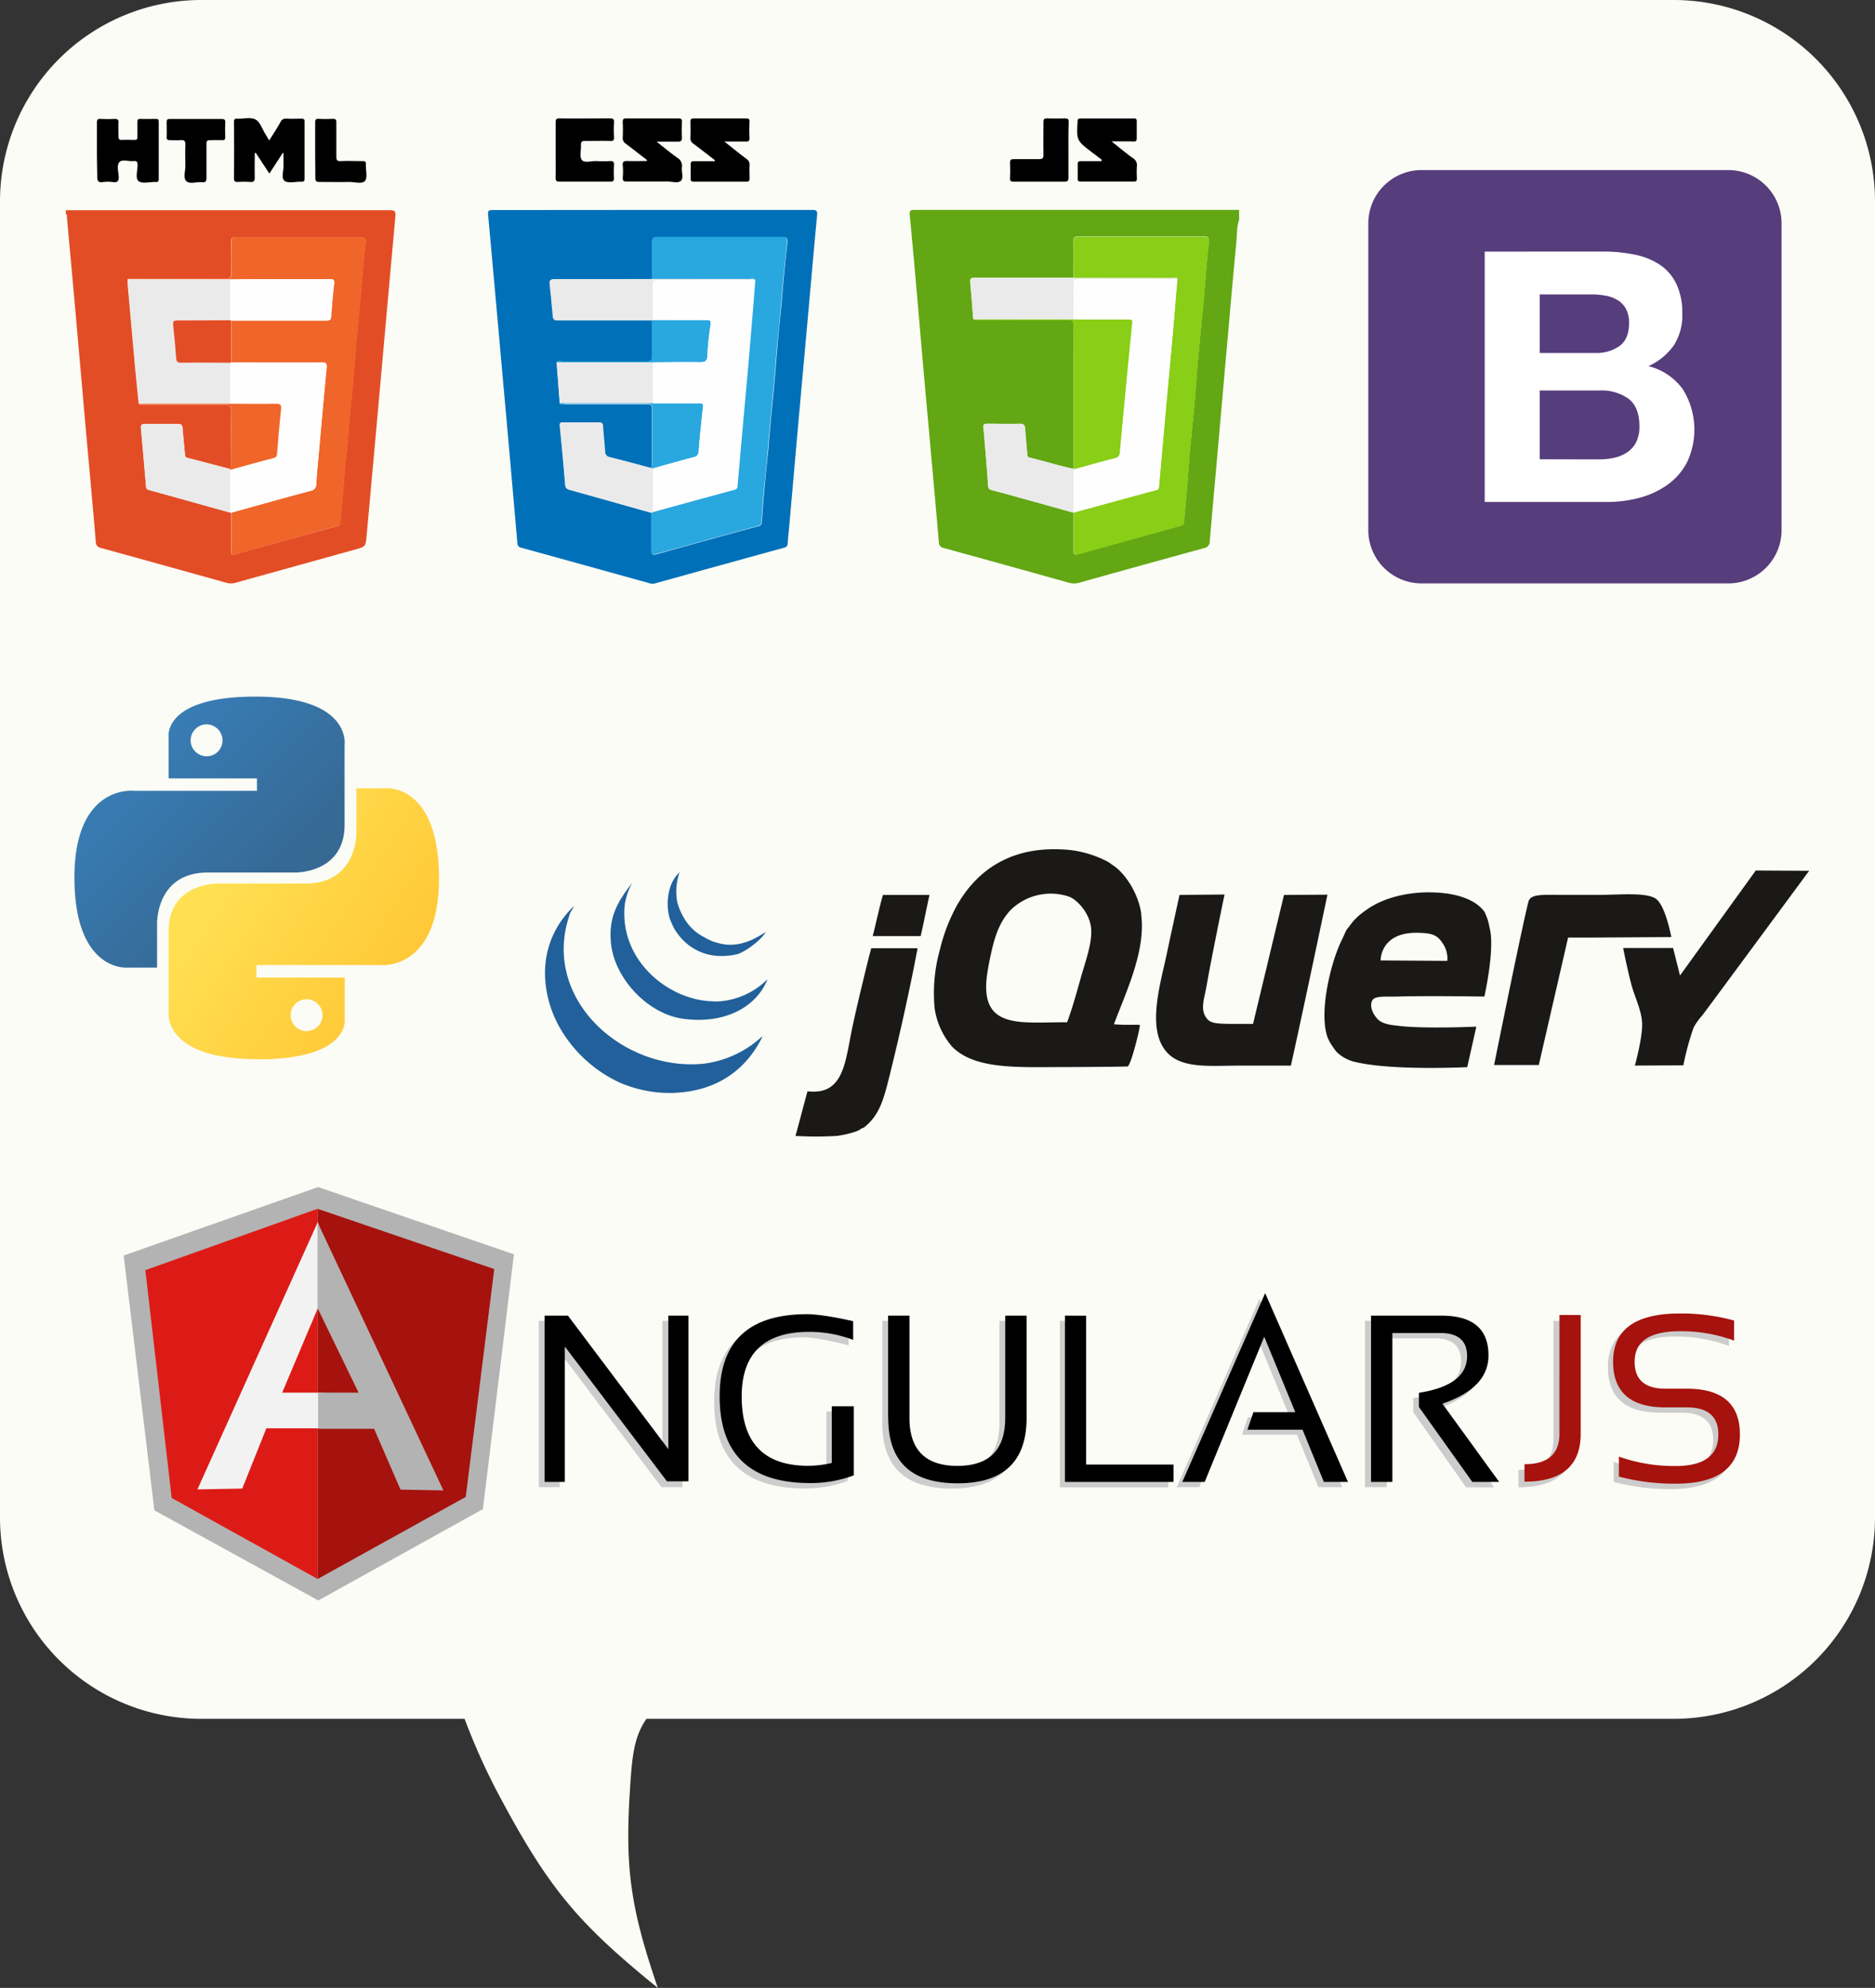 <svg xmlns="http://www.w3.org/2000/svg" xmlns:xlink="http://www.w3.org/1999/xlink" viewBox="0 0 467 495"><rect x="0" y="0" width="467" height="495" fill="#333333" stroke="none"/><defs><style>.cls-1{fill:#fbfcf5;}.cls-2{fill:#ccc;}.cls-3{fill:#a6120d;}.cls-4{fill:#b3b3b3;}.cls-5{fill:#dd1b16;}.cls-6{fill:#f2f2f2;}.cls-7{fill:#563d7c;}.cls-8{fill:#fff;}.cls-9{fill:#1a1918;}.cls-10{fill:#21609b;}.cls-11{fill:url(#linear-gradient);}.cls-12{fill:url(#linear-gradient-2);}.cls-13{fill:#63a714;}.cls-14{fill:#89ce17;}.cls-15{fill:#eaeaea;}.cls-16{fill:#fefefe;}.cls-17{fill:#e34d26;}.cls-18{fill:#f06529;}.cls-19{fill:#0070b9;}.cls-20{fill:#29a7df;}</style><linearGradient id="linear-gradient" x1="-2283.81" y1="-1600.92" x2="-2283.79" y2="-1600.94" gradientTransform="matrix(1849.27, 0, 0, -1853.39, 4223408.47, -2966947.98)" gradientUnits="userSpaceOnUse"><stop offset="0" stop-color="#387eb8"/><stop offset="1" stop-color="#366994"/></linearGradient><linearGradient id="linear-gradient-2" x1="-2284.15" y1="-1600.6" x2="-2284.12" y2="-1600.62" gradientTransform="matrix(1849.27, 0, 0, -1853.39, 4224052.25, -2966320.84)" gradientUnits="userSpaceOnUse"><stop offset="0" stop-color="#ffe052"/><stop offset="1" stop-color="#ffc331"/></linearGradient></defs><title>skills-languages-sm</title><g id="Layer_2" data-name="Layer 2"><g id="Intro"><g id="languages-sm"><path class="cls-1" d="M467,50V378a50.15,50.15,0,0,1-50,50H161c-3.24,4.71-3.61,9.71-4.16,18.63-1.19,19.35.47,29.2,7,48.37-19.17-15.56-26.71-24.08-38.72-46.43A159.41,159.41,0,0,1,115.72,428H50A50.15,50.15,0,0,1,0,378V50A50.15,50.15,0,0,1,50,0H417A50.15,50.15,0,0,1,467,50Z"/><g id="AngularJS"><path class="cls-2" d="M134.2,370.31V328.89h5.37L165,362.29v-33.4h5v41.42h-5.25l-25.37-33.67v33.67H134.2Zm77-1.59a29.91,29.91,0,0,1-10.78,1.91q-22.53,0-22.54-21.6,0-20.44,21.75-20.45c4.16,0,11.73,1.75,11.73,1.75V335s-7.38-2-11.15-2q-17,0-17,16.1,0,17.25,16.7,17.25a28.29,28.29,0,0,0,5.93-.7V351.45h5.32v17.27Zm8.55-14.37V328.89h5.31v25.45q0,12,11.93,12t11.93-12V328.89h5.32v25.46q0,16.31-17.25,16.31t-17.25-16.31Zm49.48-25.46V366H291v4.35H264V328.89Zm29.42,41.42h-5.57l20.63-46.95,20.62,46.95h-5.94l-5.37-13.06H309.34l1.48-4.35h10.45l-7.75-18.8-14.83,36.21Zm41.33,0V328.89h17.67q11.82,0,11.82,9.93,0,8.08-11.55,12l14.22,19.53h-7L352,351.64v-3.51q11.91-1.89,11.9-9.14,0-5.75-6.61-5.75h-11.9v37.07Zm52.23-41.42v29.52q0,11.94-14,11.94V366q8.71,0,8.71-7.59V328.89ZM401.92,369v-5A41.35,41.35,0,0,0,416,366.38q10.69,0,10.7-7.89c0-4.47-2.63-6.72-7.89-6.72h-5.33q-13,0-13-11.39,0-12,16.66-12a49.6,49.6,0,0,1,13.48,1.76v5a38.07,38.07,0,0,0-13.48-2.34q-11.29,0-11.3,7.6,0,6.72,7.65,6.72h5.33q13.24,0,13.25,11.39,0,12.27-16.06,12.28A54,54,0,0,1,401.92,369Z"/><path d="M135.65,369V327.6h5.81l25,33.24V327.6h5v41.26h-5.34l-25.44-33.57V369h-5Zm77-1.63a30.56,30.56,0,0,1-10.88,1.92q-22.53,0-22.53-21.61,0-20.44,21.75-20.44c4.16,0,11.5,1.74,11.5,1.74v4.66a30.46,30.46,0,0,0-10.93-2q-16.83,0-16.83,16.1,0,17.25,16.57,17.25a27.55,27.55,0,0,0,5.87-.7V350.16h5.48Zm8.55-14.3V327.6h5.32v25.46q0,11.94,11.92,11.95t11.93-11.95V327.6h5.32v25.46q0,16.31-17.25,16.29T221.24,353.06Zm49.32-25.46v37.07h21.76V369H265.24V327.6ZM300.05,369h-5.57l20.63-47,20.62,47h-6L324.42,356H310.7l1.48-4.35h10.44l-7.74-18.8L300.05,369Zm41.43,0V327.6H359q11.75,0,11.73,9.93,0,8.09-11.47,12L373.39,369H366.7l-13.3-18.67v-3.51q12-1.89,12-9.15,0-5.74-6.67-5.74H346.79V369Z"/><path class="cls-3" d="M393.7,327.44V357q0,11.94-14,11.94v-4.35q8.71,0,8.71-7.59V327.44Zm9.51,40.27v-5a41.64,41.64,0,0,0,14.08,2.34q10.69,0,10.69-7.89c0-4.47-2.63-6.72-7.88-6.72h-5.33q-13,0-13-11.38,0-12,16.66-12a49.6,49.6,0,0,1,13.48,1.76v5a38.07,38.07,0,0,0-13.48-2.34q-11.3,0-11.3,7.6,0,6.7,7.65,6.71h5.33q13.25,0,13.24,11.39,0,12.27-16,12.26a54,54,0,0,1-14.08-1.75Z"/><path class="cls-4" d="M79.23,295.58,30.8,312.63l7.65,63.45,40.83,22.44,41-22.75L128,312.33,79.23,295.58Z"/><path class="cls-3" d="M123.1,316l-44-15v92.18L116,372.74,123.1,316Z"/><path class="cls-5" d="M36.2,316.27,42.76,373l36.32,20.15V301L36.2,316.27Z"/><path class="cls-6" d="M91.23,350l-12.11,5.66H66.34l-6,15-11.17.21,30-66.62Zm-1.17-2.83L79.2,325.64l-8.92,21.14h8.83l11,.37Z"/><path class="cls-4" d="M79.08,304.39v21.3l10.23,21.09H79.24v9H93.18l6.57,15.14,10.69.2L79.11,304.39Z"/></g><g id="Bootstrap"><path class="cls-7" d="M340.8,132a13.27,13.27,0,0,0,13.27,13.27h76.39A13.27,13.27,0,0,0,443.73,132V55.62a13.27,13.27,0,0,0-13.27-13.27H354.07A13.27,13.27,0,0,0,340.8,55.62V132Z"/><path class="cls-8" d="M383.5,87.89V73.31h12.83a19.32,19.32,0,0,1,3.53.31,8.56,8.56,0,0,1,3,1.09,5.79,5.79,0,0,1,2.1,2.18,7.28,7.28,0,0,1,.78,3.58q0,3.93-2.35,5.67a9.82,9.82,0,0,1-6,1.75ZM369.79,62.65V125H400a31.84,31.84,0,0,0,8.17-1,22,22,0,0,0,7.07-3.23,16,16,0,0,0,4.93-5.63,19,19,0,0,0-1-18.16,15,15,0,0,0-8.6-5.81A15.64,15.64,0,0,0,416.89,86,13.7,13.7,0,0,0,419,78.1a16.71,16.71,0,0,0-1.44-7.33A12,12,0,0,0,413.53,66a17.71,17.71,0,0,0-6.29-2.58,39.06,39.06,0,0,0-8.12-.78Zm13.71,51.71V97.23h14.94a11.58,11.58,0,0,1,7.17,2.06c1.8,1.37,2.71,3.65,2.71,6.86a8.63,8.63,0,0,1-.83,4,6.65,6.65,0,0,1-2.23,2.49A9.47,9.47,0,0,1,402,114a18.38,18.38,0,0,1-3.84.39Z"/></g><g id="jQuery"><path class="cls-9" d="M437.4,216.76l13.2.07s-24.6,33.34-26.61,36a15.86,15.86,0,0,0-2.15,3,66.71,66.71,0,0,0-2.57,9.44l-12.08.06s1.89-6.77,1.81-10.37c-.07-3.15-1.68-6.3-2.58-9.45s-2.15-9.46-2.15-9.46h12.44l1.72,6.86,18.93-26.23"/><path class="cls-9" d="M412.33,223.75c2.44,1.47,3.94,9.58,3.94,9.58l-19.71.13h-6l-7.3,31.74H372.13s6.93-34.45,8.56-40.69c.53-2,3.64-1.68,8.88-1.68H398c5.4,0,11.73-.69,14.38.91m-51.9,15.52a6.67,6.67,0,0,0-1.18-4.4c-1.3-2-2.5-2.48-5.93-2.59-9.69-.3-9.5,6.88-9.5,6.88ZM371,231c1.42,5.12-1.29,17.15-1.29,17.15s-14.12-.23-21.86,0c-2.41.08-5.29-.26-6,.86-1,1.57.37,4,1.54,5,1.34,1.17,4,1.3,4.9,1.42,6.28.8,19.42.21,19.42.21l-2.27,10.08s-18.58.94-27.87-1.28a9.47,9.47,0,0,1-4.72-2.57,14.76,14.76,0,0,1-.89-1.22,11.4,11.4,0,0,1-1.26-2.22c-2.12-5.65.25-16.49,2.58-22.29.27-.67.61-1.53,1-2.25.45-.91.83-1.93,1.18-2.47.24-.37.54-.61.79-1a12.4,12.4,0,0,1,.93-1.18,17,17,0,0,1,3-2.57c3.87-2.9,10.88-5.15,19.29-4.29,3.17.32,8,1.46,10.29,4.71A14.22,14.22,0,0,1,371,231Zm-51.22-8.16,10.84-.06s-6,28.61-9.1,42.56H309.11c-8.71,0-16.46,1.08-19.76-5.16-3.2-6.05-.15-16,1.28-22.77,1-4.79,3.15-14.57,3.15-14.57l11.21-.1s-3.16,15.2-4.48,22.79c-.47,2.72-1.44,5.28-.43,7.29s2.32,2.05,6.43,2.14c1.31,0,5.58,0,5.58,0l7.72-32.16m-50.6,20.6c1.13-4,2.78-8.38,2.57-12-.22-3.88-3.47-7.41-5.57-8.15a14.29,14.29,0,0,0-14.58,3.43c-3,3.29-4.07,7.14-5.15,12.44-.8,3.93-1.45,8.08,0,11.14,2.59,5.42,10.63,4.24,19.3,4.29,1.29-3.44,2.35-7.32,3.43-11.15Zm15-15.86c1.23,9-3.51,18.89-6.77,27.5,3.33.31,6.25,0,6.45.21s-2.23,10.28-3.08,10.31c-2.64.07-11.39.14-15,.14-11.91,0-23,.78-28.73-5.14a18.81,18.81,0,0,1-4.29-9.44,40.18,40.18,0,0,1,1.29-14.58,44.37,44.37,0,0,1,4.29-11.15c5-8.73,13.71-15.21,28.3-13.72a27.17,27.17,0,0,1,9.43,3c.18.1.79.59.93.67,3.43,2.19,6.56,7.4,7.22,12.19Zm-52.72-4.65c-.72,3.27-1.43,7-2.19,10.2H217.36c.93-3.58,1.63-7.14,2.56-10.25,3.83,0,11.57,0,11.57,0M217,236.11h11.53c-1.52,8.38-4.51,21.9-6.86,31.3-1.47,5.89-2.46,10.19-6.44,13.3-.35.27-.56.14-.85.42-.74.7-4.13,1.51-6,1.72a87.85,87.85,0,0,1-10.25,0c1-3.59,2.09-7.9,3-11.12,9.15,1.11,9.38-7.54,11.15-15.86,1-4.81,4.13-17.8,4.72-19.73"/><path class="cls-10" d="M189.89,258l-.25.65c-4.23,8.23-11.72,13.28-22.41,13.5a31.44,31.44,0,0,1-12.86-2.57A33.32,33.32,0,0,1,138.93,255c-4.42-8.56-5.21-20.47,4-29.37.14,0-1.12,1.93-1,1.93l-.26.82c-6.62,20.74,13.79,38.52,33.63,36.48A26.07,26.07,0,0,0,189.89,258"/><path class="cls-10" d="M177.88,249.4a19,19,0,0,0,13.29-5.58c-2.7,6.86-10.52,11.27-21,9.86-8.78-1.17-17.14-10-18-18.86-.63-6.45,1.62-10.29,5.32-15a15.59,15.59,0,0,0-1.89,5.52c-1.4,13.94,11.14,23.94,22.3,24"/><path class="cls-10" d="M190.67,232.08c-.78,1.78-5.24,5.14-7.22,5.56-7.81,1.67-12.81-2-15.43-6.25a19.31,19.31,0,0,1-1.24-2.79c-1-3.46-.55-8.68,2.48-11.39a14.29,14.29,0,0,0-.56,7.51,16.57,16.57,0,0,0,2.06,4.51,11.9,11.9,0,0,0,4.72,4.17,12.24,12.24,0,0,0,2.37,1.13c2,.58,6.12,2.11,12.82-2.45"/></g><g id="Python"><path class="cls-11" d="M63.6,173.46c-23.05,0-21.61,10-21.61,10l0,10.37H64v3.09H33.29s-14.75-1.67-14.75,21.58,12.87,22.43,12.87,22.43h7.71V230.13s-.42-12.87,12.66-12.87H73.57s12.25.2,12.25-11.84V185.51S87.68,173.46,63.6,173.46Zm-8.18,10.91h0a3.94,3.94,0,0,1-3.94,3.95h0a4,4,0,0,1-4-3.95h0a4,4,0,0,1,3.95-4h0A4,4,0,0,1,55.42,184.37Z"/><path class="cls-12" d="M64.25,263.78c23,0,21.61-10,21.61-10l0-10.36h-22V240.3H94.58s14.76,1.68,14.76-21.58-12.88-22.43-12.88-22.43H88.77v10.83S89.19,220,76.1,220H54.29S42,219.79,42,231.83v19.91s-1.86,12,22.23,12Zm12.14-7a4,4,0,0,1-4-4h0a3.94,3.94,0,0,1,3.95-3.95h0a4,4,0,0,1,4,3.95h0a3.94,3.94,0,0,1-4,3.94h0Z"/></g><g id="JavaScript"><path class="cls-13" d="M308.63,54.74c-.64,1.82-.52,3.73-.7,5.6-.87,9.11-1.66,18.23-2.47,27.35q-1.05,11.86-2.09,23.74c-.69,7.79-1.41,15.58-2.06,23.37a1.66,1.66,0,0,1-1.48,1.7q-15.51,4.25-31,8.59a4.63,4.63,0,0,1-2.66,0q-15.54-4.35-31.1-8.63c-.75-.21-1.14-.46-1.22-1.38-1.35-15.45-2.76-30.91-4.14-46.36-1-11.73-2-23.46-3.12-35.18-.1-1.11.18-1.28,1.21-1.28q39.66,0,79.33,0c.5,0,1,0,1.49,0Zm-41.22,62c-3.7-.75-7.3-1.93-11-2.8-.56-.13-.53-.53-.57-1-.17-2-.38-4.06-.51-6.09-.06-.93-.3-1.38-1.39-1.34-2.66.09-5.33,0-8,0-.76,0-1.1.11-1,1q.66,7.2,1.16,14.42c0,.77.39,1,1,1.14,2,.52,3.93,1,5.89,1.59l14.39,4c0,3.17,0,6.33,0,9.5,0,.72.12,1.1,1,.85q12.83-3.59,25.65-7.1c.53-.14.79-.34.84-.89.23-2.76.51-5.52.74-8.29.27-3.3.49-6.6.78-9.9.38-4.16.84-8.32,1.21-12.48.3-3.38.48-6.77.79-10.15.46-5.07,1-10.13,1.45-15.2.4-4.62.71-9.24,1.26-13.85.11-.85-.07-1.27-1.1-1.26q-15.74,0-31.48,0c-.87,0-1.16.25-1.15,1.13.05,3,0,6.08,0,9.12-.49,0-1,0-1.49,0-7.7,0-15.4,0-23.11,0-.94,0-1.21.23-1.12,1.19.29,3,.5,6,.74,9.07.43.39,1,.21,1.44.21,7.32,0,14.65,0,22,0,1.23,0,1.62.26,1.61,1.57C267.39,93.09,267.41,104.91,267.41,116.73Z"/><path d="M276.85,35.21c2,1.57,3.68,3,5.43,4.25a1.94,1.94,0,0,1,.88,1.87,27.06,27.06,0,0,0,0,3.12c0,.62-.2.77-.79.77q-6.56,0-13.11,0c-.55,0-.85-.08-.83-.74,0-1.2,0-2.41,0-3.62,0-.66.3-.74.83-.73,1.7,0,3.41,0,5.1,0,.13-.52-.31-.59-.52-.77-.64-.53-1.31-1-2-1.53-3.71-2.87-3.7-2.87-3.45-7.58,0-.63.24-.75.81-.75q6.61,0,13.23,0c.57,0,.71.18.69.71,0,1.42,0,2.83,0,4.25,0,.59-.18.78-.78.77C280.68,35.18,279,35.21,276.85,35.21Z"/><path d="M266.11,37.37c0,2.29,0,4.58,0,6.87,0,.76-.2,1-1,1q-6.3,0-12.61,0c-.66,0-1-.11-.94-.87q.09-1.93,0-3.87c0-.77.29-.88,1-.87,2.08,0,4.16,0,6.24,0,.9,0,1.1-.28,1.09-1.13-.05-2.7,0-5.41,0-8.11,0-.68.14-.94.88-.91,1.5.05,3,.05,4.49,0,.7,0,.93.17.91.89C266.08,32.71,266.11,35,266.11,37.37Z"/><path class="cls-14" d="M267.4,69.22c0-3,0-6.08,0-9.12,0-.88.28-1.13,1.15-1.13q15.73,0,31.48,0c1,0,1.21.41,1.1,1.26-.55,4.61-.86,9.23-1.26,13.85-.43,5.07-1,10.13-1.45,15.2-.31,3.38-.49,6.77-.79,10.15-.37,4.16-.83,8.32-1.21,12.48-.29,3.3-.51,6.6-.78,9.9-.23,2.77-.51,5.53-.74,8.29-.05.55-.31.75-.84.89q-12.82,3.52-25.65,7.1c-.88.25-1-.13-1-.85,0-3.17,0-6.33,0-9.5l.53-.25c6.69-1.83,13.38-3.67,20.08-5.47.54-.15.59-.47.63-.9q.87-9.89,1.76-19.76c.54-5.93,1.11-11.85,1.63-17.77.4-4.52.76-9,1.14-13.55.41-1.16-.53-.76-1-.77Q279.81,69.22,267.4,69.22Z"/><path class="cls-14" d="M267.41,116.73c0-11.82,0-23.64,0-35.46,0-1.31-.38-1.58-1.61-1.57-7.32.06-14.65,0-22,0-.48,0-1,.18-1.44-.21l25,0c.45,0,.91,0,1.37,0,4.11,0,8.23,0,12.35,0,.7,0,1,.07.91.95q-1.6,16.07-3.08,32.13a1.47,1.47,0,0,1-1.34,1.54c-3.25.84-6.49,1.75-9.73,2.64Z"/><path class="cls-15" d="M267.41,116.73l.48,0a1.16,1.16,0,0,0-.5,1c0,2.91,0,5.81,0,8.72,0,.42-.06.86.53.95l-.53.25-14.39-4c-2-.55-3.92-1.07-5.89-1.59-.61-.16-1-.37-1-1.14q-.5-7.22-1.16-14.42c-.08-.91.26-1,1-1,2.66,0,5.33.08,8,0,1.09,0,1.33.41,1.39,1.34.13,2,.34,4.06.51,6.09,0,.42,0,.82.57,1C260.11,114.8,263.71,116,267.41,116.73Z"/><path class="cls-15" d="M267.41,79.47l-25,0c-.24-3-.45-6.05-.74-9.07-.09-1,.18-1.19,1.12-1.19,7.71,0,15.41,0,23.11,0,.5,0,1,0,1.49,0q12.41,0,24.81,0c.43,0,1.37-.39,1,.77-.12-.66-.63-.55-1.07-.55-7.86,0-15.72,0-23.58,0-.87,0-1.15.25-1.14,1.13C267.43,73.56,267.41,76.51,267.41,79.47Z"/><path class="cls-16" d="M267.41,79.47c0-3,0-5.91,0-8.86,0-.88.27-1.14,1.14-1.13,7.86,0,15.72,0,23.58,0,.44,0,.95-.11,1.07.55-.38,4.51-.74,9-1.14,13.55-.52,5.92-1.09,11.84-1.63,17.77q-.88,9.87-1.76,19.76c0,.43-.09.75-.63.9-6.7,1.8-13.39,3.64-20.08,5.47-.59-.09-.53-.53-.53-.95,0-2.91,0-5.81,0-8.72a1.16,1.16,0,0,1,.5-1c3.24-.89,6.48-1.8,9.73-2.64a1.47,1.47,0,0,0,1.34-1.54q1.47-16.07,3.08-32.13c.09-.88-.21-.95-.91-.95-4.12,0-8.24,0-12.35,0C268.32,79.52,267.86,79.48,267.41,79.47Z"/></g><g id="HTML"><path class="cls-17" d="M16.4,52.34c.54,0,1.08,0,1.62,0q39.56,0,79.09,0c1.3,0,1.47.4,1.37,1.55C97.37,66,96.31,78.05,95.22,90.13q-1.93,21.59-3.9,43.19c-.25,2.8-.26,2.8-2.91,3.53l-29.75,8.26a4.09,4.09,0,0,1-2.3,0q-15.58-4.35-31.18-8.66a1.48,1.48,0,0,1-1.32-1.56c-.75-8.94-1.58-17.88-2.38-26.82q-1.05-11.85-2.09-23.71t-2.13-23.7c-.2-2.15-.38-4.31-.59-6.46,0-.29.14-.68-.27-.87Zm40.88,64.42c-3.53-.92-7.05-1.86-10.58-2.76-.63-.16-.6-.57-.64-1-.2-2.15-.43-4.29-.59-6.44-.06-.74-.34-1-1.08-1-2.74,0-5.49,0-8.23,0-.88,0-1.15.23-1.06,1.13.45,4.79.86,9.58,1.27,14.38a.89.89,0,0,0,.78.93c6.73,1.85,13.46,3.74,20.19,5.62a1.05,1.05,0,0,1,.24.06v9.11c0,1.45,0,1.47,1.44,1.1s2.87-.82,4.3-1.22Q73.67,133.82,84,131c.47-.13.73-.32.76-.82.07-1,.16-2.06.26-3.09q.33-3.39.56-6.79c.22-3.34.62-6.66.93-10,.2-2.18.35-4.37.55-6.55.3-3.24.65-6.49.94-9.73s.51-6.43.79-9.64c.31-3.49.65-7,1-10.47.19-2.14.37-4.28.56-6.42q.33-3.65.69-7.27c.09-.86-.23-1.15-1.11-1.15q-15.6,0-31.19,0c-1,0-1.19.33-1.17,1.23,0,2.58,0,5.16,0,7.73,0,1.07-.34,1.31-1.35,1.31-7.65,0-15.3,0-23,0-.48,0-1-.18-1.43.23,0,.58,0,1.16.05,1.74q.87,9.85,1.76,19.71c.29,3.18.63,6.36.94,9.53.42.41,1,.23,1.43.23,6.73,0,13.46,0,20.19,0,1,0,1.38.21,1.37,1.29-.06,4.49,0,9,0,13.46C57.57,115.93,57.73,116.42,57.28,116.76Z"/><path d="M70.42,38.09l-3.33,5.13-3.38-5.15-.26.06c0,2-.05,4,0,6,0,.92-.2,1.27-1.17,1.18a21.3,21.3,0,0,0-3,0c-.71,0-1-.1-1-.93q.06-7,0-14c0-.68.22-.9.85-.81h.12c1.49,0,3.24-.44,4.4.19s1.62,2.31,2.4,3.54l1,1.69c1-1.62,2-3.1,2.82-4.63a1.4,1.4,0,0,1,1.47-.81c1.24.06,2.49,0,3.74,0,.6,0,.78.17.78.77q0,7.05,0,14.1c0,.65-.2.87-.86.84-1.41-.06-3.2.47-4.12-.22s-.2-2.56-.27-3.92c0-1,0-2,0-3Z"/><path d="M24.14,37.41c0-2.29,0-4.58,0-6.86,0-.81.23-1,1-.94a31.57,31.57,0,0,0,3.37,0c.73,0,1,.11,1,.93-.08,1.12,0,2.25,0,3.37,0,.69.15,1,.89.93,1-.06,2.08,0,3.12,0,.54,0,.73-.17.71-.71,0-1.25,0-2.5,0-3.74,0-.58.13-.8.75-.78,1.29.05,2.58,0,3.86,0,.56,0,.7.19.69.72q0,7.11,0,14.21c0,.6-.19.86-.79.77a.48.48,0,0,0-.12,0c-1.41,0-3.25.49-4.11-.21s-.24-2.64-.25-4c0-.73-.14-1.06-.95-1-1.22.14-2.87-.51-3.57.26s-.27,2.3-.18,3.48-.22,1.67-1.47,1.5a9.36,9.36,0,0,0-2.48,0c-1.22.16-1.42-.37-1.38-1.44C24.19,41.73,24.14,39.57,24.14,37.41Z"/><path d="M48.86,29.63c2.12,0,4.24,0,6.35,0,.72,0,.92.19.89.89-.06,1.21-.05,2.41,0,3.62,0,.6-.16.79-.77.76-1-.05-2,0-3,0-.71,0-.91.18-.9.9,0,2.82,0,5.64,0,8.47,0,.86-.21,1.19-1.1,1.1-1.35-.14-3.11.57-3.94-.27s-.19-2.53-.22-3.85c0-1.7-.09-3.41,0-5.11.07-1.09-.31-1.34-1.31-1.24-.82.08-1.66,0-2.49,0-.59,0-.9-.07-.86-.79.07-1.24,0-2.49,0-3.74,0-.64.23-.74.79-.74C44.54,29.64,46.7,29.63,48.86,29.63Z"/><path d="M78.5,37.49c0-2.33,0-4.66,0-7,0-.71.18-.94.89-.9a33.86,33.86,0,0,0,3.49,0c.72,0,.9.21.89.91,0,2.83,0,5.66,0,8.48,0,1,.27,1.17,1.17,1.13,1.79-.07,3.58,0,5.36,0,.66,0,.86.17.83.83-.07,1.41.47,3.26-.23,4.11s-2.64.24-4,.26c-2.45.05-4.91,0-7.36,0-.78,0-1-.23-1-1C78.53,42.06,78.5,39.78,78.5,37.49Z"/><path class="cls-18" d="M31.87,69.54c.43-.41.95-.23,1.43-.23,7.65,0,15.3,0,23,0,1,0,1.39-.24,1.35-1.31-.07-2.57,0-5.15,0-7.73,0-.9.2-1.24,1.17-1.23q15.6,0,31.19,0c.88,0,1.2.29,1.11,1.15q-.36,3.63-.69,7.27c-.19,2.14-.37,4.28-.56,6.42-.32,3.49-.66,7-1,10.47-.28,3.21-.5,6.43-.79,9.64s-.64,6.49-.94,9.73c-.2,2.18-.35,4.37-.55,6.55-.31,3.32-.71,6.64-.93,10q-.22,3.41-.56,6.79c-.1,1-.19,2.06-.26,3.09,0,.5-.29.69-.76.82q-10.35,2.84-20.7,5.72c-1.43.4-2.86.84-4.3,1.22s-1.44.35-1.44-1.1V127.7a5.77,5.77,0,0,1,.58-.22c6.39-1.77,12.78-3.57,19.19-5.28a1.58,1.58,0,0,0,1.38-1.68c.09-1.66.25-3.31.4-5,.71-8,1.42-16,2.18-23.94.1-1.1-.17-1.37-1.29-1.37-7.48.05-15,0-22.44,0V79.83c7.89,0,15.77,0,23.66,0,.84,0,1.15-.22,1.21-1.06.2-2.69.41-5.38.73-8.06.12-1-.1-1.2-1.06-1.19-6.06,0-12.12,0-18.18,0-2.2,0-4.4,0-6.6.06Z"/><path class="cls-15" d="M31.87,69.54l25.47,0V79.74c-4.36,0-8.73.06-13.09,0-.92,0-1.23.17-1.12,1.16.3,2.72.54,5.45.74,8.18.06.86.3,1.2,1.25,1.19,4.07,0,8.15,0,12.22,0v10.16l-22.72,0c-.31-3.17-.65-6.35-.94-9.53q-.9-9.85-1.76-19.71C31.87,70.7,31.89,70.12,31.87,69.54Z"/><path class="cls-16" d="M57.34,100.48V90.32l.24-.09c7.48,0,15,.06,22.44,0,1.12,0,1.39.27,1.29,1.37-.76,8-1.47,16-2.18,23.94-.15,1.66-.31,3.31-.4,5a1.58,1.58,0,0,1-1.38,1.68c-6.41,1.71-12.8,3.51-19.19,5.28a5.77,5.77,0,0,0-.58.22,1.05,1.05,0,0,0-.24-.06V117c3.55-1,7.1-2,10.67-2.89.65-.18,1-.41,1-1.13.3-3.72.61-7.44,1-11.15.12-1.1-.25-1.29-1.25-1.28C65,100.56,61.16,100.5,57.34,100.48Z"/><path class="cls-15" d="M57.34,117v10.67c-6.73-1.88-13.46-3.77-20.19-5.62a.89.89,0,0,1-.78-.93c-.41-4.8-.82-9.59-1.27-14.38-.09-.9.18-1.15,1.06-1.13,2.74,0,5.49,0,8.23,0,.74,0,1,.21,1.08,1,.16,2.15.39,4.29.59,6.44,0,.46,0,.87.64,1,3.53.9,7,1.84,10.58,2.76Z"/><path class="cls-18" d="M57.34,117l-.06-.21c.45-.34.29-.83.29-1.27,0-4.48,0-9,0-13.46,0-1.08-.37-1.3-1.37-1.29-6.73,0-13.46,0-20.19,0-.48,0-1,.18-1.43-.23l22.72,0c3.82,0,7.63.08,11.45,0,1,0,1.37.18,1.25,1.28-.39,3.71-.7,7.43-1,11.15-.06.72-.38,1-1,1.13C64.44,115,60.89,116,57.34,117Z"/><path class="cls-16" d="M57.34,79.74V69.58c2.2,0,4.4-.06,6.6-.06,6.06,0,12.12,0,18.18,0,1,0,1.18.23,1.06,1.19-.32,2.68-.53,5.37-.73,8.06-.06.84-.37,1.06-1.21,1.06-7.89,0-15.77,0-23.66,0Z"/><path class="cls-17" d="M57.34,79.74l.24.09v10.4l-.24.09c-4.07,0-8.15-.07-12.22,0-.95,0-1.19-.33-1.25-1.19-.2-2.73-.44-5.46-.74-8.18-.11-1,.2-1.17,1.12-1.16C48.61,79.8,53,79.76,57.34,79.74Z"/></g><g id="CSS"><path class="cls-19" d="M162.62,52.28q19.84,0,39.71,0c1.07,0,1.28.26,1.18,1.32-.85,9-1.63,18-2.44,27s-1.62,17.89-2.42,26.83q-1.05,11.88-2.09,23.74c-.12,1.37-.3,2.73-.37,4.1,0,.73-.38,1-1,1.14q-16,4.4-31.94,8.83a2.55,2.55,0,0,1-1.45,0q-16-4.45-31.94-8.85a1.11,1.11,0,0,1-1-1.16q-1.84-21.25-3.76-42.5-1.74-19.62-3.53-39.26c-.09-1,.14-1.17,1.08-1.16Q142.64,52.29,162.62,52.28Zm-24,37.91.78,10.2c.37.53.92.27,1.38.28q10.16,0,20.31,0c.7,0,1.28-.06,1.27,1,0,4.61,0,9.22,0,13.83,0,.41.07.86-.51,1-3.33-.88-6.65-1.8-10-2.61a1.42,1.42,0,0,1-1.21-1.54c-.15-2.07-.38-4.14-.51-6.21-.05-.69-.24-.93-1-.92-3,0-6,0-9,0-.59,0-.78.14-.72.78.47,4.84.94,9.68,1.32,14.53.07,1,.43,1.28,1.32,1.52,6.76,1.86,13.5,3.78,20.24,5.68,0,3.12,0,6.24,0,9.36,0,1,.22,1.21,1.23.93q12.68-3.57,25.4-7c.78-.21.8-.66.84-1.27.16-2.31.34-4.63.54-6.93.3-3.42.64-6.84,1-10.26.2-2.19.36-4.37.56-6.56.3-3.29.64-6.59.94-9.88s.52-6.36.8-9.53c.3-3.46.64-6.92,1-10.38.2-2.14.35-4.29.55-6.43.31-3.22.62-6.43,1-9.64.08-.81-.21-1.08-1-1.08q-15.72,0-31.45,0c-.94,0-1.23.34-1.22,1.25,0,3.08,0,6.16,0,9.24-8.07,0-16.14,0-24.21,0-1.22,0-1.36.4-1.24,1.43.28,2.35.48,4.71.69,7.07.14,1.74.12,1.74,1.91,1.74l22.84,0c0,3,0,5.9,0,8.85,0,1.1-.29,1.4-1.39,1.39-7,0-14,0-20.94,0C139.6,90,139.07,89.77,138.66,90.19Z"/><path d="M161.16,39.86c-1.76-1.35-3.5-2.73-5.28-4.06a1.62,1.62,0,0,1-.78-1.53c.07-1.29.06-2.58,0-3.87,0-.67.12-.92.86-.91,4.33,0,8.65,0,13,0,.73,0,.92.22.89.91-.05,1.29-.06,2.58,0,3.87,0,.8-.25,1-1,1-1.66,0-3.32,0-5.32,0,1.86,1.47,3.47,2.8,5.14,4a2.32,2.32,0,0,1,1.18,2.36c-.16,1.14.46,2.65-.23,3.36s-2.21.21-3.36.22c-3.36,0-6.73,0-10.1,0-.78,0-1.11-.15-1.05-1a16.59,16.59,0,0,0,0-3c-.11-1,.34-1.15,1.2-1.12,1.59.06,3.19,0,4.78,0Z"/><path d="M178,39.84c-1.77-1.36-3.54-2.75-5.34-4.09a1.55,1.55,0,0,1-.7-1.46q.06-1.93,0-3.87c0-.66.11-.94.87-.93,4.32,0,8.64,0,13,0,.63,0,.88.13.85.82-.06,1.32-.07,2.66,0,4,0,.84-.29,1-1,.93-1.64,0-3.29,0-5.27,0,2,1.58,3.74,3,5.5,4.32a1.64,1.64,0,0,1,.78,1.54c-.06,1.12,0,2.25,0,3.37,0,.6-.18.77-.78.77q-6.54,0-13.09,0c-.59,0-.82-.16-.8-.77,0-1.16,0-2.33,0-3.49,0-.66.21-.86.85-.84,1.73,0,3.45,0,5.17,0Z"/><path d="M138.39,37.28c0-2.25,0-4.5,0-6.75,0-.76.12-1.06,1-1.05,4.16.06,8.32,0,12.49,0,.76,0,1.11.11,1.05,1a29.15,29.15,0,0,0,0,3.62c.05.8-.17,1.07-1,1-2.08-.06-4.16,0-6.24,0-.78,0-1,.22-1,1,.08,1.28-.4,2.94.23,3.74s2.41.22,3.69.27a31.38,31.38,0,0,0,3.36,0c.81-.05,1,.25.95,1a29.36,29.36,0,0,0,0,3.25c0,.74-.25.88-.93.87-4.2,0-8.4,0-12.61,0-.74,0-1-.16-1-.95C138.42,41.94,138.39,39.61,138.39,37.28Z"/><path class="cls-20" d="M162.38,69.47c0-3.08,0-6.16,0-9.24,0-.91.28-1.25,1.22-1.25q15.72,0,31.45,0c.83,0,1.12.27,1,1.08-.33,3.21-.64,6.42-1,9.64-.2,2.14-.35,4.29-.55,6.43-.31,3.46-.65,6.92-1,10.38-.28,3.17-.52,6.35-.8,9.53s-.64,6.59-.94,9.88c-.2,2.19-.36,4.37-.56,6.56-.31,3.42-.65,6.84-1,10.26-.2,2.3-.38,4.62-.54,6.93,0,.61-.06,1.06-.84,1.27q-12.72,3.47-25.4,7c-1,.28-1.24.05-1.23-.93,0-3.12,0-6.24,0-9.36l.52-.24q10-2.76,20.05-5.48c.61-.17.66-.5.7-1,.16-2,.34-3.89.51-5.84q1-10.86,1.95-21.72c.4-4.54.78-9.1,1.16-13.65.28-3.35.54-6.7.8-10-.36-.45-.85-.22-1.27-.22Z"/><path class="cls-15" d="M162.89,127.44l-.52.24c-6.74-1.9-13.48-3.82-20.24-5.68-.89-.24-1.25-.55-1.32-1.52-.38-4.85-.85-9.69-1.32-14.53-.06-.64.13-.78.72-.78,3,0,6,0,9,0,.71,0,.9.23,1,.92.13,2.07.36,4.14.51,6.21a1.42,1.42,0,0,0,1.21,1.54c3.35.81,6.67,1.73,10,2.61.2.23.48.2.75.23,0,3.16,0,6.32,0,9.47C162.62,126.59,162.46,127.08,162.89,127.44Z"/><path class="cls-15" d="M162.38,69.47l24.41,0c.42,0,.91-.23,1.27.22-8.06,0-16.12,0-24.18,0-.95,0-1.32.21-1.29,1.24.07,2.91,0,5.82,0,8.72l-.25.08-22.84,0c-1.79,0-1.77,0-1.91-1.74-.21-2.36-.41-4.72-.69-7.07-.12-1,0-1.43,1.24-1.43C146.24,69.52,154.31,69.48,162.38,69.47Z"/><path class="cls-15" d="M139.44,100.39l-.78-10.2,24,0v10.21Z"/><path class="cls-20" d="M139.44,100.39l23.18,0c.46,0,.91,0,1.37,0q5,0,10.1,0c.57,0,1.06-.06,1,.81-.4,3.72-.8,7.44-1.1,11.16a1.39,1.39,0,0,1-1.26,1.46c-3.37.9-6.72,1.85-10.07,2.78-.27,0-.55,0-.75-.23.58-.1.51-.55.51-1,0-4.61,0-9.22,0-13.83,0-1-.57-1-1.27-1q-10.15,0-20.31,0C140.36,100.66,139.81,100.92,139.44,100.39Z"/><path class="cls-20" d="M162.62,90.21l-24,0c.41-.42.94-.22,1.42-.22,7,0,14,0,20.94,0,1.1,0,1.42-.29,1.39-1.39-.08-3,0-5.9,0-8.85l.25-.08c4.37,0,8.73.06,13.09,0,1,0,1.46,0,1.25,1.31a63.52,63.52,0,0,0-.77,7.55c-.06,1.42-.57,1.66-1.86,1.64C170.43,90.12,166.52,90.2,162.62,90.21Z"/><path class="cls-16" d="M162.62,90.21c3.9,0,7.81-.09,11.71,0,1.29,0,1.8-.22,1.86-1.64A63.52,63.52,0,0,1,177,81c.21-1.28-.25-1.32-1.25-1.31-4.36,0-8.72,0-13.09,0,0-2.9,0-5.81,0-8.72,0-1,.34-1.24,1.29-1.24,8.06,0,16.12,0,24.18,0-.26,3.35-.52,6.7-.8,10-.38,4.55-.76,9.11-1.16,13.65q-1,10.88-1.95,21.72c-.17,2-.35,3.89-.51,5.84,0,.48-.09.81-.7,1q-10,2.7-20.05,5.48c-.43-.36-.27-.85-.27-1.29,0-3.15,0-6.31,0-9.47,3.35-.93,6.7-1.88,10.07-2.78a1.39,1.39,0,0,0,1.26-1.46c.3-3.72.7-7.44,1.1-11.16.1-.87-.39-.81-1-.81q-5.06,0-10.1,0c-.46,0-.91,0-1.37,0Z"/></g></g></g></g></svg>